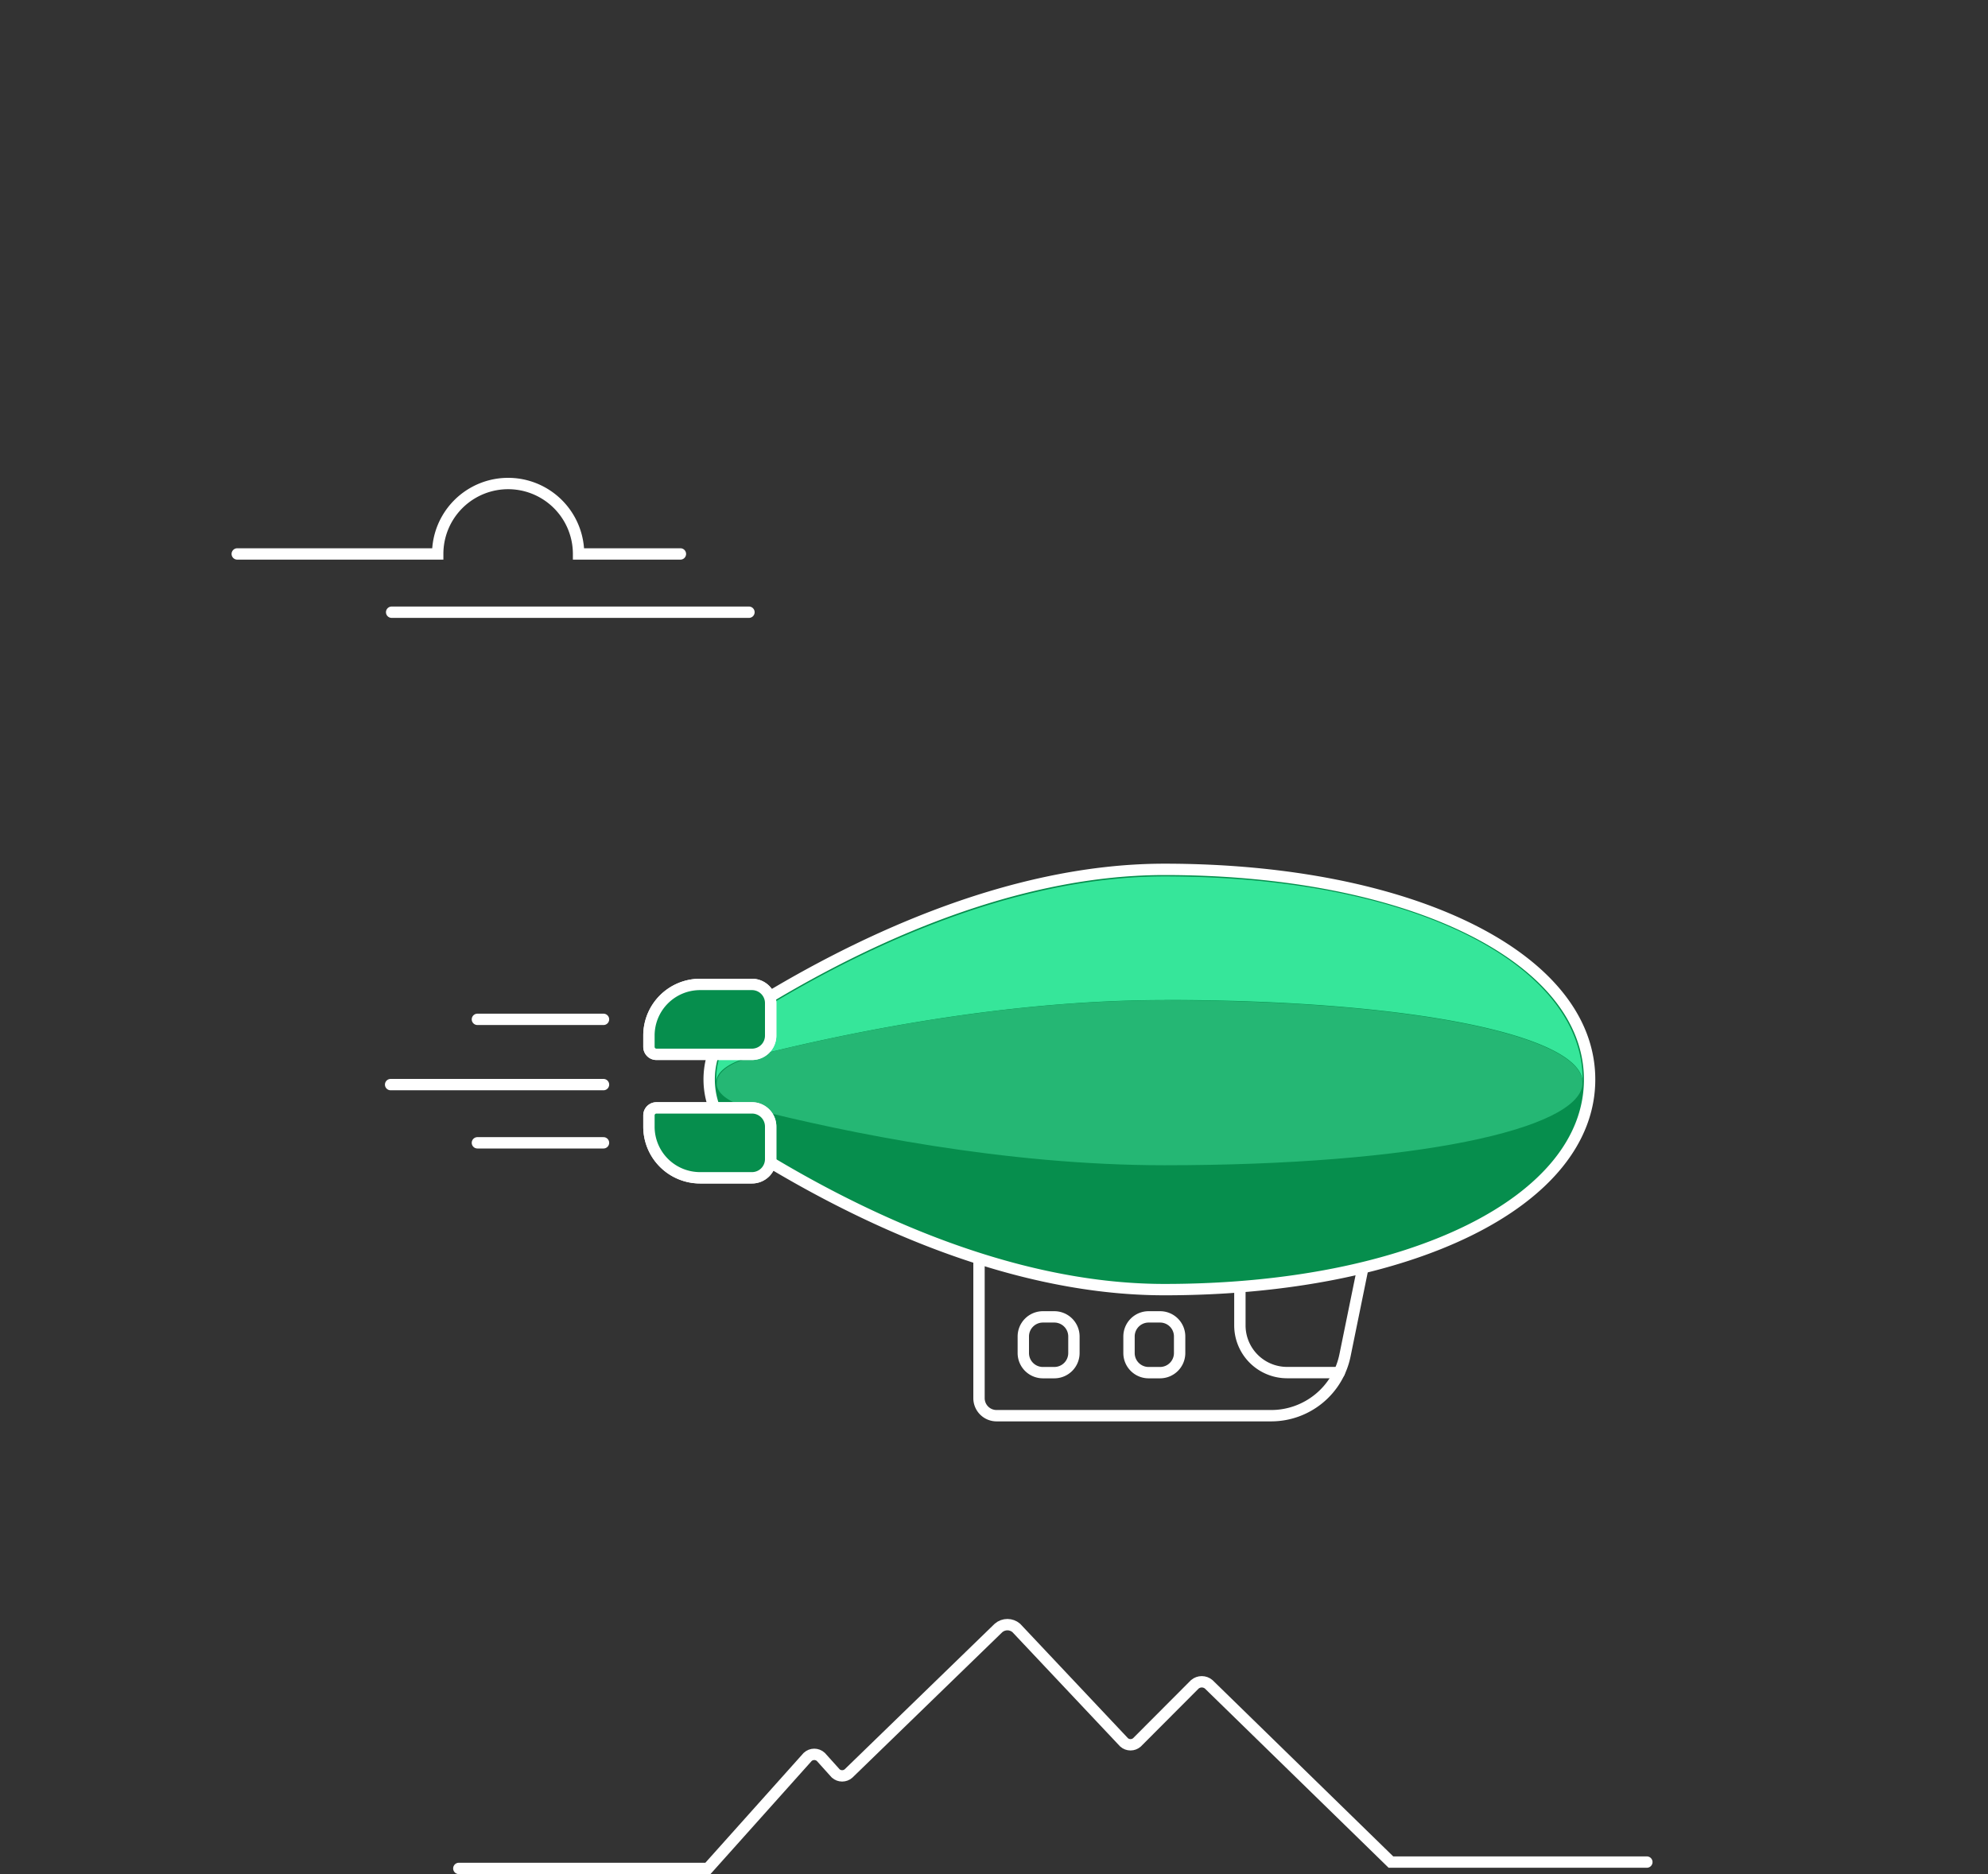 <svg xmlns="http://www.w3.org/2000/svg" xmlns:xlink="http://www.w3.org/1999/xlink" viewBox="0 0 350 330">

    <rect x="0" y="0" width="350" height="330" fill="#333333" stroke="none"/>

    <g id="flight">
        <animate attributeType="CSS" attributeName="opacity" values="1; 0" dur=".3s" begin="3.7s"
        fill="freeze"></animate>

        <g id="dirigable">

        <g id="dirigable-gondola">
            <animateTransform attributeName="transform" type="translate"
            values="0 0; -20 -15; 0 0; 20 10; 0 0" keySplines="0 0 .3 1; 0 0 1 1; 0 0 .3 1; 0 0 1 1;"
            dur="2.5s" calcMode="spline" repeatCount="indefinite" />

            <animateTransform attributeName="transform" type="scale" values="1 1; 1 1.05; 1 1; 1 .95; 1 1"
            keySplines="0 0 .3 1; 0 0 1 1; 0 0 .3 1; 0 0 1 1;" calcMode="spline" dur="2.5s"
            additive="sum" repeatCount="indefinite" />

            <animateTransform attributeName="transform" type="skewX" values="0; 5; 0; -5; 0"
            keySplines="0 0 .3 1; 0 0 1 1; 0 0 .3 1; 0 0 1 1;" calcMode="spline" dur="2.5s"
            additive="sum" repeatCount="indefinite" />

            <path
            d="M175.44,249.28h48.36a13.27,13.27,0,0,0,13-10.65l3.74-18.32H172.36v25.89A3.09,3.09,0,0,0,175.44,249.28Z"
            fill="none" stroke="#fff" stroke-linecap="round" stroke-linejoin="round" stroke-width="2" />
            <path d="M235.79,241.69h-9.22a8.31,8.31,0,0,1-8.28-8.31V220.31" fill="none" stroke="#fff"
            stroke-linecap="round" stroke-miterlimit="10" stroke-width="2" />
            <g id="dirigable-window">
            <path
                d="M204.25,231.88h-2.05a3.45,3.45,0,0,0-3.43,3.45v2.92a3.45,3.45,0,0,0,3.43,3.45h2.05a3.45,3.45,0,0,0,3.43-3.45v-2.92A3.44,3.44,0,0,0,204.25,231.88Z"
                fill="none" stroke="#fff" stroke-linecap="round" stroke-linejoin="round" stroke-width="2">
                <animate attributeName="d"
                values="M 206.677 240.682 C 207.319 240.036 207.68 239.161 207.68 238.25 C 207.68 237.277 207.68 236.303 207.68 235.33 C 207.682 234.726 207.525 234.132 207.224 233.609 C 206.924 233.085 206.491 232.649 205.969 232.346 C 205.447 232.042 204.854 231.882 204.25 231.88 C 204.25 231.88 204.25 231.88 204.25 231.88 L 202.2 231.88 C 201.289 231.885 200.416 232.251 199.773 232.898 C 199.131 233.544 198.77 234.419 198.77 235.33 L 198.77 238.25 C 198.77 239.161 199.131 240.036 199.773 240.682 C 200.416 241.329 201.289 241.695 202.2 241.7 C 202.883 241.7 203.567 241.7 204.25 241.7 C 205.161 241.695 206.034 241.329 206.677 240.682;
                M 275 225.43 C 269.29 225.43 263.58 225.43 257.87 225.43 C 253.221 225.409 248.765 223.547 245.484 220.254 C 242.202 216.961 240.355 212.499 240.35 207.85 C 240.35 195.233 240.35 182.617 240.35 170 C 240.355 165.351 242.202 160.889 245.484 157.596 C 248.765 154.303 253.221 152.441 257.87 152.42 L 275 152.42 C 279.647 152.444 284.1 154.307 287.38 157.6 C 290.659 160.892 292.505 165.353 292.51 170 L 292.51 188.915 C 292.51 195.22 292.51 201.525 292.51 207.83 C 292.507 212.48 290.663 216.944 287.384 220.24 C 284.105 223.537 279.65 225.404 275 225.43 C 275 225.43 275 225.43 275 225.43;"
                dur=".5s" fill="freeze" begin="3.2s"></animate>
            </path>
            </g>
            <path
            d="M185.64,231.88h-2.05a3.45,3.45,0,0,0-3.43,3.45v2.92a3.45,3.45,0,0,0,3.43,3.45h2.05a3.45,3.45,0,0,0,3.43-3.45v-2.92A3.45,3.45,0,0,0,185.64,231.88Z"
            fill="none" stroke="#fff" stroke-linecap="round" stroke-linejoin="round" stroke-width="2" />
        </g>

        <g id="balloon-bg">
            <path
            d="M205,227.08c43.38,0,74.86-15.55,74.86-37s-31.48-37-74.86-37c-27.94,0-55.36,13.53-73.46,24.87a14.3,14.3,0,0,0,0,24.21c18.09,11.33,45.52,24.87,73.46,24.87"
            fill="#068e4d">
            <animate attributeName="fill" dur="2.5s" repeatCount="indefinite" calcMode="discrete"
                keyTimes="0; 0.5; 1" values="#36e69a; #068e4d; #068e4d" />
            </path>
        </g>

        <path
            d="M205,227.08c43.38,0,74.86-15.55,74.86-37s-31.48-37-74.86-37c-27.94,0-55.36,13.53-73.46,24.87a14.3,14.3,0,0,0,0,24.21C149.63,213.54,177.06,227.08,205,227.08Z"
            fill="none" stroke="#fff" stroke-width="2" />
        <path
            d="M205,176.09c-28.23,0-56.07,5.76-72.81,10-3.95,1-6,2.66-6.08,4.34A12.93,12.93,0,0,1,132.18,179c16.74-10.5,44.58-24.68,72.81-24.68,44.81,0,73.64,16,73.64,35.75,0,0.12,0,.24,0,0.37-0.37-7.95-29.1-14.37-73.63-14.37"
            fill="#36e69a" />
        <path
            d="M132.18,195.12c16.74,4.27,44.58,10,72.81,10,44.14,0,72.75-6.32,73.6-14.18-0.86,19.34-29.45,34.86-73.6,34.86-28.23,0-56.07-14.19-72.81-24.68a12.88,12.88,0,0,1-6-10.18c0.26,1.61,2.26,3.18,6,4.14"
            fill="#068e4d" />

        <g id="balloon-middle">
            <animateTransform attributeName="transform" type="translate" values="0 0; 0 5; 0 0; 0 -5; 0 0"
            dur="2.5s" repeatCount="indefinite" calcMode="spline"
            keySplines="0 0 .3 1; 0 0 1 1; 0 0 .3 1; 0 0 1 1;" />
            <path
            d="M132.18,186.12c16.74-4.27,44.58-10,72.81-10,44.53,0,73.26,6.43,73.61,14.38,0,0.17,0,.34,0,0.51-0.85,7.86-29.45,14.17-73.6,14.17-28.23,0-56.07-5.76-72.81-10-3.79-1-5.79-2.53-6-4.13l0-.51c0.13-1.69,2.15-3.36,6.1-4.37"
            fill="#25b774" />
        </g>

        <g id="balloon-engine-back">
            <animateTransform attributeName="transform" type="translate" values="0 0; 0 -3; 0 0; 0 3; 0 0"
            dur="2.5s" repeatCount="indefinite" calcMode="spline"
            keySplines="0 0 .3 1; 0 0 1 1; 0 0 .3 1; 0 0 1 1;" />
            <path
            d="M123.23,173.34h9.16a3.29,3.29,0,0,1,3.29,3.3v5.71a3.29,3.29,0,0,1-3.29,3.3H115.57a1.32,1.32,0,0,1-1.32-1.32v-2a9,9,0,0,1,9-9"
            fill="#068e4d" />
            <path
            d="M123.23,173.34h9.16a3.29,3.29,0,0,1,3.29,3.3v5.71a3.29,3.29,0,0,1-3.29,3.3H115.57a1.32,1.32,0,0,1-1.32-1.32v-2A9,9,0,0,1,123.23,173.34Z"
            fill="none" stroke="#fff" stroke-linecap="round" stroke-linejoin="round" stroke-width="2" />

            <path
            d="M123.23,207.39h9.16a3.29,3.29,0,0,0,3.29-3.3v-5.71a3.29,3.29,0,0,0-3.29-3.3H115.57a1.32,1.32,0,0,0-1.32,1.32v2a9,9,0,0,0,9,9"
            fill="#068e4d" />
            <path
            d="M123.23,207.39h9.16a3.29,3.29,0,0,0,3.29-3.3v-5.71a3.29,3.29,0,0,0-3.29-3.3H115.57a1.32,1.32,0,0,0-1.32,1.32v2A9,9,0,0,0,123.23,207.39Z"
            fill="none" stroke="#fff" stroke-linecap="round" stroke-linejoin="round" stroke-width="2" />
        </g>

        <g id="balloon-engine-front">
            <animateTransform attributeName="transform" type="translate" values="0 0; 0 3; 0 0; 0 -3; 0 0"
            dur="2.5s" repeatCount="indefinite" calcMode="spline"
            keySplines="0 0 .3 1; 0 0 1 1; 0 0 .3 1; 0 0 1 1;" />
            <path
            d="M123.23,173.34h9.16a3.29,3.29,0,0,1,3.29,3.3v5.71a3.29,3.29,0,0,1-3.29,3.3H115.57a1.32,1.32,0,0,1-1.32-1.32v-2a9,9,0,0,1,9-9"
            fill="#068e4d" />
            <path
            d="M123.23,173.34h9.16a3.29,3.29,0,0,1,3.29,3.3v5.71a3.29,3.29,0,0,1-3.29,3.3H115.57a1.32,1.32,0,0,1-1.32-1.32v-2A9,9,0,0,1,123.23,173.34Z"
            fill="none" stroke="#fff" stroke-linecap="round" stroke-linejoin="round" stroke-width="2" />
            <path
            d="M123.23,207.39h9.16a3.29,3.29,0,0,0,3.29-3.3v-5.71a3.29,3.29,0,0,0-3.29-3.3H115.57a1.32,1.32,0,0,0-1.32,1.32v2a9,9,0,0,0,9,9"
            fill="#068e4d" />
            <path
            d="M123.23,207.39h9.16a3.29,3.29,0,0,0,3.29-3.3v-5.71a3.29,3.29,0,0,0-3.29-3.3H115.57a1.32,1.32,0,0,0-1.32,1.32v2A9,9,0,0,0,123.23,207.39Z"
            fill="none" stroke="#fff" stroke-linecap="round" stroke-linejoin="round" stroke-width="2" />
        </g>
        </g>

        <g id="cloud-1">
        <animateTransform attributeName="transform" type="translate" from="200" to="0" dur="2.5s"
            fill="freeze">
        </animateTransform>
        <animate attributeType="CSS" attributeName="opacity" values="0; 1; 1; 0" keyTimes="0; .3; .9; 1"
            dur="2.5s" fill="freeze"></animate>

        <line x1="68.95" y1="107.8" x2="131.86" y2="107.8" fill="none" stroke="#fff"
            stroke-linecap="round" stroke-miterlimit="10" stroke-width="2" />

        <g>
            <path d="M41.77,97.54H77.06a12.4,12.4,0,1,1,24.8,0h17.93" fill="none" stroke="#fff"
            stroke-linecap="round" stroke-miterlimit="10" stroke-width="2" />
        </g>

        </g>

        <g id="cloud-2" opacity="0">
        <animateTransform attributeName="transform" type="translate" from="50" to="-100" dur="2s"
            begin="2s" fill="freeze">
        </animateTransform>
        <animate attributeType="CSS" attributeName="opacity" values="0; 1; 1; 0" keyTimes="0; .3; .9; 1"
            dur="2s" begin="2s" fill="freeze"></animate>
        <line x1="258.96" y1="93.19" x2="298.74" y2="93.19" fill="none" stroke="#fff"
            stroke-linecap="round" stroke-miterlimit="10" stroke-width="2" />
        <g>
            <path d="M278.75,82.91H251.39a12.4,12.4,0,1,0-24.8,0H208.65" fill="none" stroke="#fff"
            stroke-linecap="round" stroke-miterlimit="10" stroke-width="2" />
            <line x1="287.01" y1="82.91" x2="309.21" y2="82.91" fill="none" stroke="#fff"
            stroke-linecap="round" stroke-miterlimit="10" stroke-width="2" />
        </g>
        </g>

        <g id="fire">
        <line id="fire-1" x1="106.25" y1="179.49" x2="84.05" y2="179.49" fill="none" stroke="#fff"
            stroke-linecap="round" stroke-miterlimit="10" stroke-width="2" />
        <animate xlink:href="#fire-1" attributeName="x2" values="84.05; 90; 84.05;" dur=".3s"
            begin=".2s" repeatCount="indefinite"></animate>

        <line id="fire-2" x1="106.25" y1="201.23" x2="84.05" y2="201.23" fill="none" stroke="#fff"
            stroke-linecap="round" stroke-miterlimit="10" stroke-width="2" />
        <animate xlink:href="#fire-2" attributeName="x2" values="84.05; 90; 84.05;" dur=".3s"
            begin=".1s" repeatCount="indefinite"></animate>

        <line id="fire-3" x1="106.25" y1="190.98" x2="68.77" y2="190.98" fill="none" stroke="#fff"
            stroke-linecap="round" stroke-miterlimit="10" stroke-width="2" />
        <animate xlink:href="#fire-3" attributeName="x2" values="68.77; 75; 68.77;" dur=".3s"
            repeatCount="indefinite"></animate>
        </g>

    </g>

    <g id="rocks">
        <path
        d="M 289.94 327.88 L 244.88 327.88 L 212.8 296.58 C 212.459 296.292 212.027 296.134 211.58 296.134 C 211.133 296.134 210.701 296.292 210.36 296.58 L 200.16 306.81 C 199.848 307.08 199.448 307.229 199.035 307.229 C 198.622 307.229 198.222 307.08 197.91 306.81 C 191.577 300.087 185.243 293.363 178.91 286.64 C 178.477 286.274 177.927 286.072 177.36 286.072 C 176.793 286.072 176.243 286.274 175.81 286.64 C 167.003 295.187 158.197 303.733 149.39 312.28 C 149.079 312.552 148.679 312.702 148.265 312.702 C 147.851 312.702 147.451 312.552 147.14 312.28 C 146.263 311.307 145.387 310.333 144.51 309.36 C 144.195 309.071 143.782 308.911 143.355 308.911 C 142.928 308.911 142.515 309.071 142.2 309.36 C 136.343 315.907 130.487 322.453 124.63 329 L 80.78 329"
        fill="none" stroke="#fff" stroke-linecap="round" stroke-miterlimit="10" stroke-width="2">
        <animate attributeName="d"
            values="M 289.94 327.88 L 244.88 327.88 L 212.8 296.58 C 212.459 296.292 212.027 296.134 211.58 296.134 C 211.133 296.134 210.701 296.292 210.36 296.58 L 200.16 306.81 C 199.848 307.08 199.448 307.229 199.035 307.229 C 198.622 307.229 198.222 307.08 197.91 306.81 C 191.577 300.087 185.243 293.363 178.91 286.64 C 178.477 286.274 177.927 286.072 177.36 286.072 C 176.793 286.072 176.243 286.274 175.81 286.64 C 167.003 295.187 158.197 303.733 149.39 312.28 C 149.079 312.552 148.679 312.702 148.265 312.702 C 147.851 312.702 147.451 312.552 147.14 312.28 C 146.263 311.307 145.387 310.333 144.51 309.36 C 144.195 309.071 143.782 308.911 143.355 308.911 C 142.928 308.911 142.515 309.071 142.2 309.36 C 136.343 315.907 130.487 322.453 124.63 329 L 80.78 329;
        M 289.94 328 L 271.982 328 L 254.024 328 C 248.038 328 242.052 328 236.066 328 C 230.08 328 224.094 328 218.108 328 L 200.15 328 C 199.29 328 198.59 328 197.9 328 C 191.567 328 185.233 328 178.9 328 C 178.525 328 178.198 328 177.905 328 C 177.612 328 177.353 328 177.114 328 C 176.874 328 176.655 328 176.44 328 C 176.226 328 176.018 328 175.8 328 C 165.033 328 154.267 328 143.5 328 C 143.282 328 143.085 328 142.904 328 C 142.722 328 142.557 328 142.403 328 C 142.249 328 142.106 328 141.97 328 C 141.834 328 141.704 328 141.575 328 C 141.447 328 141.32 328 141.19 328 L 80.78 328;"
            dur=".5s" fill="freeze" begin="3.5s" />
        </path>
    </g>

    <defs>
        <clipPath id="window">
        <path
            d="M275,225.43H257.87a17.6,17.6,0,0,1-17.52-17.58V170a17.6,17.6,0,0,1,17.52-17.58H275A17.6,17.6,0,0,1,292.51,170v37.83A17.61,17.61,0,0,1,275,225.43Z" />
        </clipPath>
    </defs>

    <g id="gandola-inside">

        <g id="gandola-ski" opacity="0">
        <animate attributeType="CSS" attributeName="opacity" from="0" to="1" dur=".3s" fill="freeze"
            begin="3.85s"></animate>
        <animateTransform attributeName="transform" type="translate" values="-120 0; 0 0"
            keySplines="0 0 0.3 1;" calcMode="spline" dur=".4s" begin="3.85s"></animateTransform>
        <path
            d="M91.14,327.79a2.2,2.2,0,0,1-2-2.36l13.66-193.17c1.1-15.49-4.8-21.92-8.75-24.47a1.35,1.35,0,0,1,.53-2.45C103,104,122.18,104,120,134.19L106.43,326.67a2.2,2.2,0,0,1-2.35,2Z"
            fill="#fff" />
        <path
            d="M124.5,328.17a2.2,2.2,0,0,1-2.17-2.23l2.24-193.63c0.19-15.53-6.07-21.61-10.16-23.91a1.35,1.35,0,0,1,.39-2.47c8.36-1.9,27.49-3,27.15,27.28l-2.25,192.93a2.2,2.2,0,0,1-2.22,2.18Z"
            fill="#fff" />
        </g>

        <g id="gandola-inside-window" opacity="0">
        <animate attributeType="CSS" attributeName="opacity" from="0" to="1" dur=".1s" fill="freeze"
            begin="3.7s"></animate>
        <g>
            <path
            d="M275,225.43H257.87a17.6,17.6,0,0,1-17.52-17.58V170a17.6,17.6,0,0,1,17.52-17.58H275A17.6,17.6,0,0,1,292.51,170v37.83A17.61,17.61,0,0,1,275,225.43Z"
            fill="none" stroke="#fff" stroke-width="2" />
        </g>
        <g clip-path="url(#window)">
            <g id="gandola-inside-clouds" transform="translate(300 160)">
            <animateTransform attributeName="transform" type="translate" values="300 160; 0 160"
                dur="3s" begin="3.7s"></animateTransform>
            <animate attributeType="CSS" attributeName="opacity" values="1;0" dur=".3s" fill="freeze"
                begin="6.4s"></animate>
            <line x1="28.18" y1="38.34" x2="91.09" y2="38.34" fill="none" stroke="#fff"
                stroke-linecap="round" stroke-miterlimit="10" stroke-width="2" />
            <path d="M41.77,97.54H77.06a12.4,12.4,0,1,1,24.8,0h17.93"
                transform="translate(-40.77 -69.46)" fill="none" stroke="#fff" stroke-linecap="round"
                stroke-miterlimit="10" stroke-width="2" />
            <line x1="218.19" y1="23.72" x2="257.97" y2="23.72" fill="none" stroke="#fff"
                stroke-linecap="round" stroke-miterlimit="10" stroke-width="2" />
            <path d="M278.75,82.91H251.39a12.4,12.4,0,1,0-24.8,0H208.65"
                transform="translate(-40.77 -69.46)" fill="none" stroke="#fff" stroke-linecap="round"
                stroke-miterlimit="10" stroke-width="2" />
            <line x1="246.24" y1="13.45" x2="268.43" y2="13.45" fill="none" stroke="#fff"
                stroke-linecap="round" stroke-miterlimit="10" stroke-width="2" />
            </g>
        </g>
        </g>

        <g id="gandola-chair" opacity="0">
        <animate attributeType="CSS" attributeName="opacity" from="0" to="1" dur=".3s" fill="freeze"
            begin="3.7s"></animate>
        <animateTransform attributeName="transform" type="translate" values="-120 0; 0 0"
            keySplines="0 0 0.3 1;" calcMode="spline" dur=".5s" begin="3.7s"></animateTransform>
        <path d="M257.5,259.82H196.76V245.63h55.09a9.92,9.92,0,0,1,9.9,9.93,4.26,4.26,0,0,1-4.25,4.25"
            fill="#a67ee5" />
        <path
            d="M257.5,259.82H196.76V245.63h55.09a9.92,9.92,0,0,1,9.9,9.93A4.26,4.26,0,0,1,257.5,259.82Z"
            fill="none" stroke="#fff" stroke-miterlimit="10" stroke-width="2" />
        <polygon points="185.47 328.31 171.5 328.31 165.19 286.72 179.16 286.72 185.47 328.31"
            fill="#a67ee5" />
        <polygon points="185.47 328.31 171.5 328.31 165.19 286.72 179.16 286.72 185.47 328.31"
            fill="none" stroke="#fff" stroke-miterlimit="10" stroke-width="2" />
        <polygon points="235.03 328.31 221.06 328.31 214.76 286.72 228.72 286.72 235.03 328.31"
            fill="#a67ee5" />
        <polygon points="235.03 328.31 221.06 328.31 214.76 286.72 228.72 286.72 235.03 328.31"
            fill="none" stroke="#fff" stroke-miterlimit="10" stroke-width="2" />
        <path
            d="M281.33,272.45H225.44a5.59,5.59,0,0,1-5.53-4.77l-10.86-72.24a17.71,17.71,0,0,0-12.49-31.31H141.48L141.16,267l15.77,23.35,47.19,8.39a12.3,12.3,0,0,0,4.22.75h73a13.53,13.53,0,0,0,0-27.06"
            fill="#a67ee5" />
        <path
            d="M281.33,272.45H225.44a5.59,5.59,0,0,1-5.53-4.77l-10.86-72.24a17.71,17.71,0,0,0-12.49-31.31H141.48L141.16,267l15.77,23.35,47.19,8.39a12.3,12.3,0,0,0,4.22.75h73A13.53,13.53,0,0,0,281.33,272.45Z"
            fill="none" stroke="#fff" stroke-miterlimit="10" stroke-width="2" />
        <path
            d="M162.42,267.69l-10.86-72.24a17.71,17.71,0,1,0-29-13.61,18,18,0,0,0,.79,5.25L138.65,289a12.36,12.36,0,0,0,12.21,10.54h73a13.53,13.53,0,0,0,0-27.05H167.95a5.62,5.62,0,0,1-5.53-4.78"
            fill="#a67ee5" />
        <path
            d="M162.42,267.69l-10.86-72.24a17.71,17.71,0,1,0-29-13.61,18,18,0,0,0,.79,5.25L138.65,289a12.36,12.36,0,0,0,12.21,10.54h73a13.53,13.53,0,0,0,0-27.05H167.95A5.62,5.62,0,0,1,162.42,267.69Z"
            fill="none" stroke="#fff" stroke-miterlimit="10" stroke-width="2" />
        <path
            d="M206.26,259.82h-72l-2.13-14.19H200.6a9.92,9.92,0,0,1,9.9,9.93,4.26,4.26,0,0,1-4.25,4.25"
            fill="#a67ee5" />
        <path
            d="M206.26,259.82h-72l-2.13-14.19H200.6a9.92,9.92,0,0,1,9.9,9.93A4.26,4.26,0,0,1,206.26,259.82Z"
            fill="none" stroke="#fff" stroke-miterlimit="10" stroke-width="2" />
        <line x1="151.57" y1="195.44" x2="209.05" y2="195.44" fill="none" stroke="#fff"
            stroke-linecap="round" stroke-miterlimit="10" stroke-width="2" />
        </g>

        <g id="gandola-plant" opacity="0" style="transform-origin: bottom;">
        <animate attributeType="CSS" attributeName="opacity" from="0" to="1" dur=".3s" fill="freeze"
            begin="3.8s"></animate>
        <animateTransform attributeName="transform" type="translate" values="-120 0; 0 0"
            keySplines="0 0 0.3 1;" calcMode="spline" dur=".4s" begin="3.8s"></animateTransform>
        <animateTransform attributeName="transform" type="rotate" values="0; 2; -1.5; 0.5; -0.5; 0"
            keySplines="0 0 0.3 1;0 0 0.3 1; 0 0 0.3 1; 0 0 0.3 1; 0 0 0.3 1;" calcMode="spline" dur="2s"
            begin="4.05s" additive="sum">
        </animateTransform>
        <path
            d="M79.18,194A131,131,0,0,1,94.77,220.9a255,255,0,0,1-20.08-23.55,259,259,0,0,1-17.07-25.88A131.72,131.72,0,0,1,79.18,194"
            fill="#36e69a" />
        <path
            d="M80.94,214.39a127.19,127.19,0,0,1,22.8,20.49A242.09,242.09,0,0,1,77.9,219.17a235.86,235.86,0,0,1-23.42-18.7,119.82,119.82,0,0,1,26.46,13.92"
            fill="#36e69a" />
        <path
            d="M93.66,205.48a258.38,258.38,0,0,0,10.08,29.39,125.63,125.63,0,0,0-4.5-30.52,135.9,135.9,0,0,0-12.06-29.44,260.33,260.33,0,0,0,6.47,30.57"
            fill="#36e69a" />
        <path
            d="M107.32,213.52a250.14,250.14,0,0,0,2.06,30.67,119.93,119.93,0,0,0,3.76-30.05,131.24,131.24,0,0,0-4-31.36,238.1,238.1,0,0,0-1.87,30.74"
            fill="#25b774" />
        <path
            d="M83.08,229.56a121.93,121.93,0,0,1,26.29,14.64A225.91,225.91,0,0,1,81.21,235a228.11,228.11,0,0,1-26.37-12.69,113.61,113.61,0,0,1,28.25,7.29"
            fill="#25b774" />
        <path
            d="M88.06,243.83A118.11,118.11,0,0,1,115.62,255a211,211,0,0,1-28.78-5.6,220.87,220.87,0,0,1-27.42-9.33,114,114,0,0,1,28.65,3.73"
            fill="#25b774" />
        <path
            d="M118.71,224.79a238,238,0,0,0-3.1,30.25,117.11,117.11,0,0,0,8.82-28.54,127.44,127.44,0,0,0,1.42-31.19,213.92,213.92,0,0,0-7.15,29.48"
            fill="#25b774" />
        <path
            d="M98.86,262a118.24,118.24,0,0,1,27.07,12.34,212.3,212.3,0,0,1-28.53-6.79,220.78,220.78,0,0,1-27-10.45A114.06,114.06,0,0,1,98.86,262"
            fill="#068e4d" />
        <path
            d="M130.27,244.29a236.56,236.56,0,0,0-4.34,30.1,116.94,116.94,0,0,0,10-28.16,127.42,127.42,0,0,0,2.71-31.1,214.43,214.43,0,0,0-8.36,29.16"
            fill="#068e4d" />
        <path
            d="M108.9,280.69a118.21,118.21,0,0,1,26.54,13.47,213.62,213.62,0,0,1-28.23-8,221.65,221.65,0,0,1-26.55-11.57,113.82,113.82,0,0,1,28.24,6.08"
            fill="#068e4d" />
        <path
            d="M141,264.26a236.09,236.09,0,0,0-5.58,29.9,117.46,117.46,0,0,0,11.15-27.73,127.2,127.2,0,0,0,4-31A214.24,214.24,0,0,0,141,264.26"
            fill="#068e4d" />
        <path d="M92.62,217.67A529.26,529.26,0,0,1,149.48,328" fill="none" stroke="#36e69a"
            stroke-linecap="round" stroke-linejoin="round" stroke-width="2" />
        </g>

    </g>

</svg>